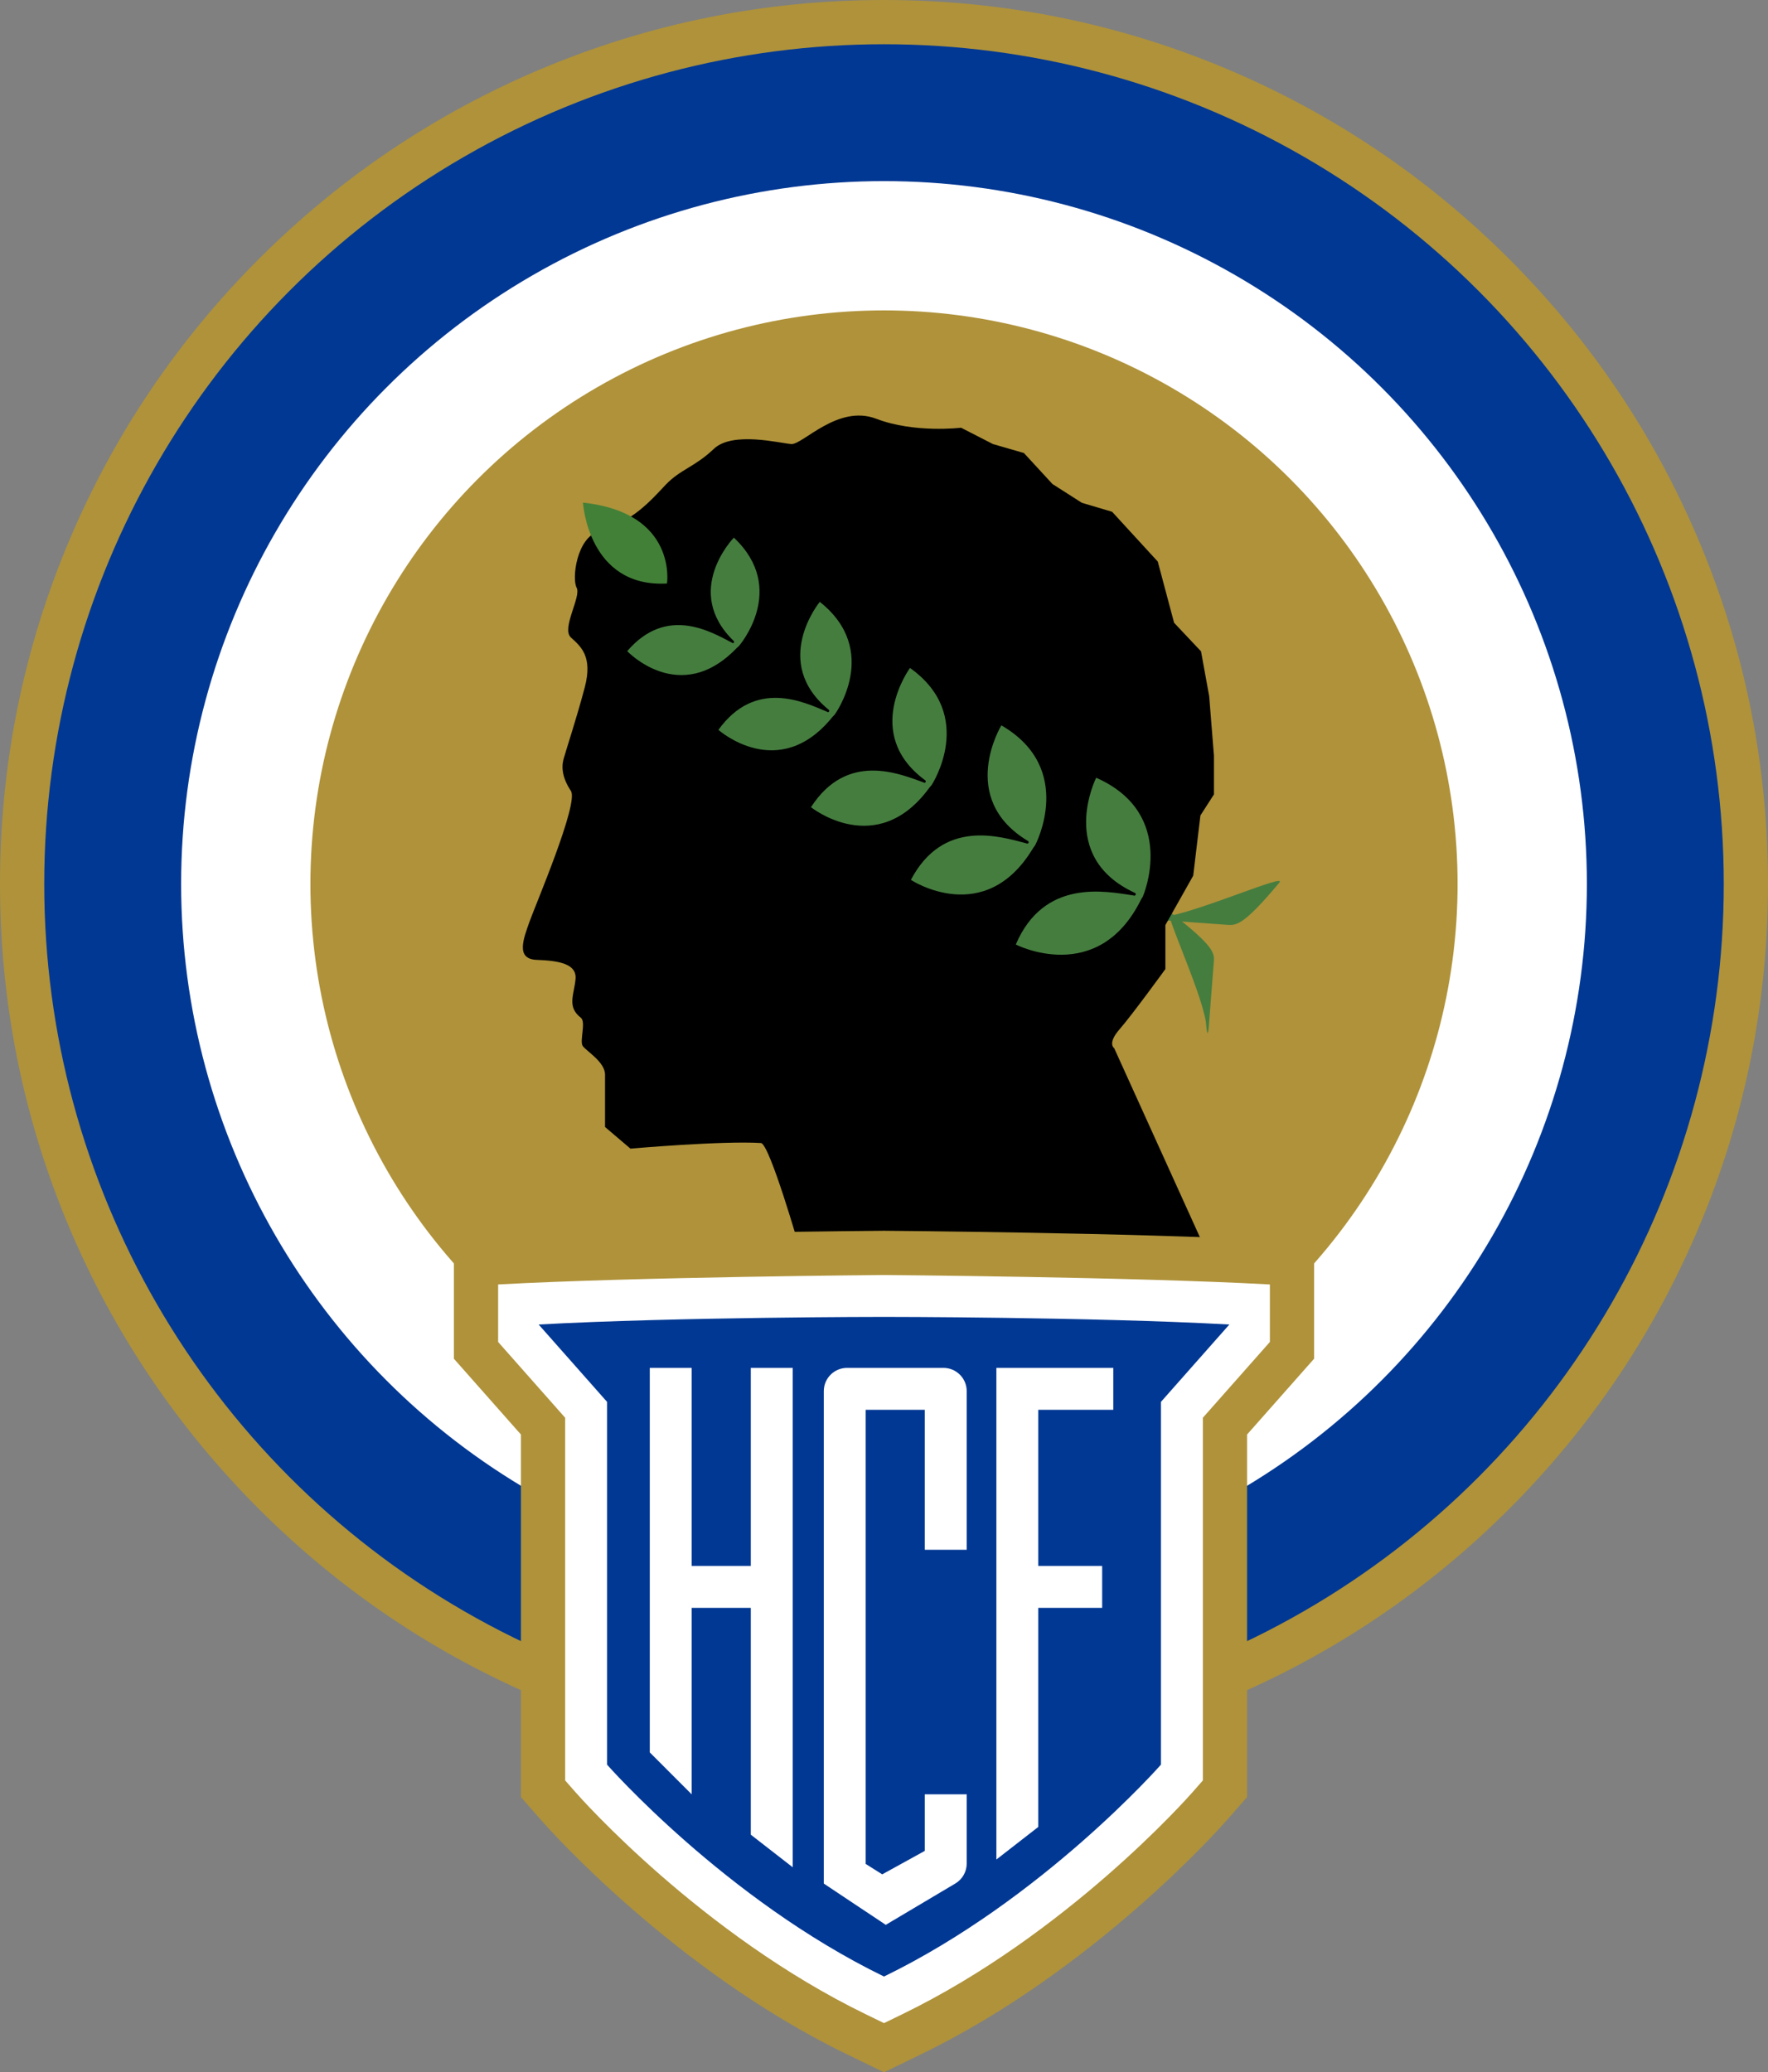 <?xml version="1.0" encoding="UTF-8"?>
<svg id="Calque_2" data-name="Calque 2" xmlns="http://www.w3.org/2000/svg" viewBox="0 0 3304.49 3873.45">
  <rect x="0" y="0" width="3304.49" height="3873.45" fill="#808080" stroke="none"/>
  <defs>
    <style>
      .cls-1 {
        fill: #fff;
      }

      .cls-2 {
        fill: #428037;
      }

      .cls-3 {
        fill: #457d3f;
      }

      .cls-4 {
        fill: #013893;
      }

      .cls-5 {
        fill: #af923a;
      }
    </style>
  </defs>
  <g id="Calque_6" data-name="Calque 6">
    <g>
      <g>
        <path class="cls-5" d="M1652.25,3304.49c-223.02,0-439.4-43.69-643.15-129.88-196.76-83.22-373.45-202.34-525.16-354.05-151.71-151.71-270.84-328.4-354.06-525.16C43.7,2091.65,0,1875.26,0,1652.25s43.7-439.4,129.87-643.15c83.22-196.76,202.34-373.45,354.06-525.16,151.71-151.71,328.4-270.84,525.16-354.06C1212.84,43.7,1429.23,0,1652.25,0s439.41,43.7,643.16,129.87c196.76,83.22,373.45,202.34,525.16,354.06,151.71,151.71,270.83,328.4,354.05,525.16,86.18,203.75,129.88,420.14,129.88,643.15s-43.69,439.41-129.88,643.15c-83.22,196.76-202.34,373.45-354.05,525.16-151.71,151.71-328.4,270.83-525.16,354.05-203.75,86.18-420.14,129.88-643.15,129.88Z"/>
        <circle class="cls-4" cx="1652.25" cy="1652.25" r="1569.56"/>
        <circle class="cls-1" cx="1652.25" cy="1652.25" r="1313.72"/>
        <circle class="cls-5" cx="1652.25" cy="1652.25" r="1072.06"/>
      </g>
      <path class="cls-3" d="M2176.36,1720.17s95.53,6.98,114.27,8.23c18.73,1.25,29.99,5.98,100.54-78.68,15.61-18.73-148.2,53.98-215.44,64.32-50.58,3.75.63,6.14.63,6.14Z"/>
      <path class="cls-3" d="M2260.05,1908.94s7.13-90.41,8.41-108.14c1.28-17.73,6.11-28.38-80.43-95.15-19.15-14.77,55.18,140.25,65.75,203.89,3.83,47.87,6.27-.6,6.27-.6Z"/>
      <path d="M2256.74,2343.53l-174.29-384.4s-13.43-8.4,10.07-35.26,85.63-112.5,85.63-112.5v-82.27l52.05-92.35,13.43-112.5,25.31-39.38v-72.07l-8.89-111.44-15.26-83.9-50.34-53.39-30.51-114.41-85.32-93.06-56.56-16.78-54.92-35.09-53.39-57.97-57.97-16.78-59.5-30.51s-86.96,10.68-158.66-16.78c-71.7-27.46-137.3,48.82-158.66,47.29-21.36-1.53-109.84-24.41-144.93,9.15-35.09,33.56-62.55,38.14-90.01,67.12-27.46,28.99-61.02,68.65-125.09,86.96-41.19,12.2-50.34,88.48-41.19,105.26,9.15,16.78-28.99,76.28-10.68,93.06,18.31,16.78,41.19,35.09,25.93,93.06-15.26,57.97-35.09,117.47-39.66,134.25-4.58,16.78-1.53,36.61,13.73,59.5,15.26,22.88-67.12,215.1-77.8,245.61-10.68,30.51-25.93,68.65,13.73,70.17s75.39,6.62,72.74,35.85-16.61,51.81,9.96,72.4c9.96,7.97-2.66,43.18,3.32,52.47,5.98,9.3,41.85,29.89,41.85,53.8v97.9l47.5,40.43s170.69-14.97,244.05-10.48c16.47,2.99,71.87,196.14,71.87,196.14l762.43,10.91Z"/>
      <path class="cls-2" d="M1089.62,939.5s9.38,159.4,157.05,151.19c0,0,19.92-132.44-157.05-151.19Z"/>
      <path class="cls-3" d="M1741.38,1467.2l-3.96,4.61c-98.54,135.8-221.65,36.95-221.65,36.95,67.17-104.07,164.31-62.88,210.2-46.39.13.13.26.22.39.3.44.26.91.44,1.44.44,1.44,0,2.57-1.13,2.57-2.52,0-.7-.3-1.35-.74-1.83-.13-.13-.26-.22-.39-.3-118.83-87.33-28.4-209.91-28.4-209.91,125.2,89.07,40.54,218.66,40.54,218.66Z"/>
      <path class="cls-3" d="M1934.77,1579.83l-3.71,5.18c-90.3,150.91-228.57,59.6-228.57,59.6,60.47-114.85,166.08-81.17,215.69-68.36.15.12.29.2.44.28.48.23,1,.37,1.54.32,1.5-.14,2.58-1.42,2.45-2.87-.07-.73-.45-1.38-.95-1.83-.15-.12-.29-.2-.44-.28-132.69-79.7-49.62-216.07-49.62-216.07,139.53,80.92,63.16,224.03,63.16,224.03Z"/>
      <path class="cls-3" d="M2136.1,1675.64l-3.4,5.66c-80.53,163.07-234.13,84.14-234.13,84.14,52.63-123.27,166.56-99.73,219.8-91.74.17.11.33.18.49.24.53.19,1.08.27,1.65.16,1.56-.29,2.57-1.72,2.3-3.18-.14-.73-.6-1.36-1.17-1.77-.17-.11-.33-.18-.49-.24-146.66-67.68-72.34-215.19-72.34-215.19,153.94,68.22,87.29,221.92,87.29,221.92Z"/>
      <path class="cls-3" d="M1560.14,1335.64l-4.01,4.21c-100.73,124.78-213.38,24.37-213.38,24.37,69.23-96.03,159.93-51.93,202.92-33.94.12.13.24.22.36.31.4.27.85.46,1.35.49,1.37.07,2.51-.95,2.58-2.28.03-.66-.22-1.3-.62-1.78-.12-.13-.24-.22-.36-.31-109.13-89.2-16.78-201.76-16.78-201.76,115.13,91.18,27.94,210.71,27.94,210.71Z"/>
      <path class="cls-3" d="M1381.2,1207.44l-4.15,3.68c-105.8,110.49-204.79,5.97-204.79,5.97,73.54-85.7,156.2-36.48,195.61-15.92.1.13.21.23.32.32.36.29.77.51,1.24.57,1.3.18,2.46-.7,2.63-1.96.09-.63-.11-1.26-.44-1.74-.1-.13-.21-.23-.32-.32-96.55-93.58.3-193.13.3-193.13,102.09,95.94,9.59,202.53,9.59,202.53Z"/>
      <g>
        <path class="cls-5" d="M1581.85,3839.22c-321.86-156.45-558.32-423.32-568.23-434.61l-40.02-45.59v-677.74l-125.28-141.67v-217.08l78.17-4.28c257.24-14.08,720.47-17.74,725.12-17.77h1.26c4.65.03,467.88,3.69,725.12,17.77l78.17,4.28v217.08l-125.28,141.67v677.74l-40.01,45.58c-9.92,11.29-246.37,278.16-568.23,434.61l-70.4,34.22-70.4-34.22Z"/>
        <path class="cls-1" d="M1652.25,2383.18s-462.96,3.51-721.23,17.65v107.48l125.28,141.67v677.91l19.47,22.17c9.46,10.77,235.09,265.5,542.24,414.8l34.25,16.65,34.25-16.65c307.15-149.3,532.78-404.03,542.24-414.8l19.47-22.17v-677.91l125.28-141.67v-107.48c-258.27-14.14-721.23-17.65-721.23-17.65Z"/>
        <path class="cls-4" d="M1652.25,2461.51s-386.38,0-645.5,14.18l127.88,144.62v678.07s221.14,251.91,517.62,396.03c296.47-144.12,517.62-396.03,517.62-396.03v-678.07l127.88-144.62c-259.12-14.18-645.5-14.18-645.5-14.18Z"/>
      </g>
      <polygon class="cls-1" points="1481.6 2556.77 1481.6 3490.2 1403.27 3429.27 1403.27 3005.34 1292.81 3005.34 1292.81 3353.85 1214.48 3275.51 1214.48 2556.77 1292.81 2556.77 1292.81 2927 1403.27 2927 1403.27 2556.77 1481.6 2556.77"/>
      <path class="cls-1" d="M1728.49,2896.75v-261.64h-110.45v848.86l30.9,19.45,79.56-43.87v-105.71h78.34v129.3c0,15.35-8.09,29.57-21.29,37.41l-130.03,77.26-115.81-77.16v-920.37c0-24.04,19.48-43.52,43.52-43.52h180.09c24.04,0,43.52,19.48,43.52,43.52v296.46h-78.34Z"/>
      <polygon class="cls-1" points="1940.61 2635.11 1940.61 2927 2059.99 2927 2059.99 3005.34 1940.61 3005.34 1940.61 3414.78 1862.28 3475.71 1862.28 2556.77 2080.79 2556.77 2080.79 2635.11 1940.61 2635.11"/>
    </g>
  </g>
</svg>